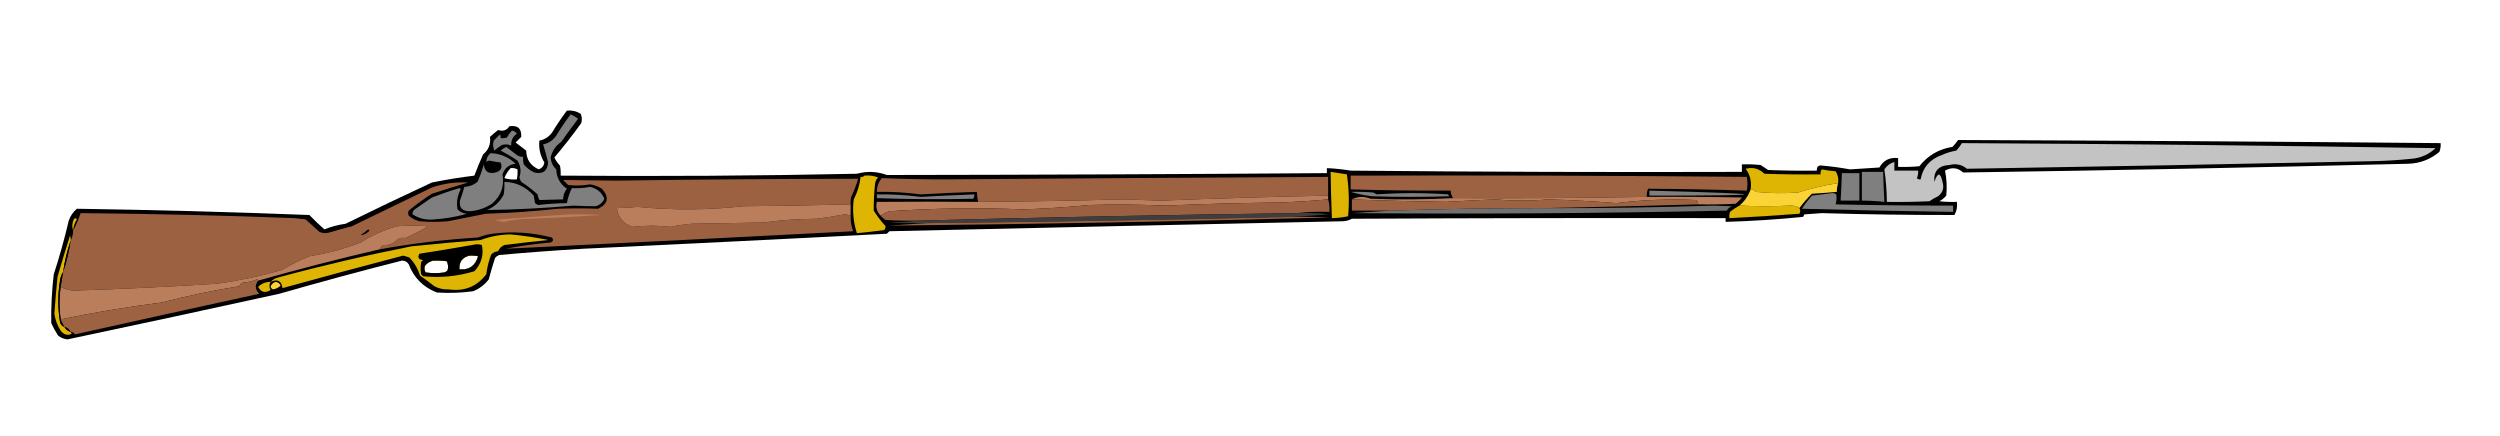 <?xml version="1.0" encoding="UTF-8"?>
<!DOCTYPE svg PUBLIC "-//W3C//DTD SVG 1.1//EN" "http://www.w3.org/Graphics/SVG/1.1/DTD/svg11.dtd">
<svg xmlns="http://www.w3.org/2000/svg" version="1.1" width="2000px" height="349px" style="shape-rendering:geometricPrecision; text-rendering:geometricPrecision; image-rendering:optimizeQuality; fill-rule:evenodd; clip-rule:evenodd" xmlns:xlink="http://www.w3.org/1999/xlink">
<g><path style="opacity:1" fill="#010000" d="M 453.5,88.5 C 457.463,88.089 461.13,88.922 464.5,91C 465.602,93.401 465.769,95.901 465,98.5C 458.195,107.939 451.029,117.105 443.5,126C 444.63,128.428 446.13,130.595 448,132.5C 448.497,135.146 448.664,137.813 448.5,140.5C 527.498,141.157 606.498,140.657 685.5,139C 693.679,136.763 701.679,137.096 709.5,140C 826.833,139.856 944.167,139.356 1061.5,138.5C 1061.5,137.167 1061.5,135.833 1061.5,134.5C 1067.87,134.781 1074.2,135.448 1080.5,136.5C 1184.83,137.5 1289.16,137.833 1393.5,137.5C 1393.5,135.5 1393.5,133.5 1393.5,131.5C 1398.51,131.334 1403.51,131.501 1408.5,132C 1410.5,133.333 1412.5,134.667 1414.5,136C 1427.5,136.5 1440.5,136.667 1453.5,136.5C 1453.24,133.266 1454.74,131.932 1458,132.5C 1465.48,133.178 1472.81,134.178 1480,135.5C 1487.83,134.979 1495.67,134.479 1503.5,134C 1506.84,128.159 1511.84,125.659 1518.5,126.5C 1518.5,128.833 1518.5,131.167 1518.5,133.5C 1524.18,133.666 1529.84,133.499 1535.5,133C 1542.2,124.394 1551.03,119.227 1562,117.5C 1563.61,115.79 1565.11,113.957 1566.5,112C 1695.17,112.479 1823.83,113.312 1952.5,114.5C 1952.71,116.92 1952.37,119.253 1951.5,121.5C 1944.34,127.548 1936.01,130.715 1926.5,131C 1807.84,133.973 1689.17,136.307 1570.5,138C 1566.22,134.049 1561.39,133.549 1556,136.5C 1557.37,143.026 1557.7,149.692 1557,156.5C 1555.46,158.378 1553.62,159.878 1551.5,161C 1556.15,161.499 1560.82,161.666 1565.5,161.5C 1566.03,165.351 1565.36,168.851 1563.5,172C 1528.16,172.033 1492.83,171.533 1457.5,170.5C 1452.83,170.833 1448.17,171.167 1443.5,171.5C 1443.17,172.167 1442.83,172.833 1442.5,173.5C 1421.89,175.564 1401.23,176.897 1380.5,177.5C 1380.5,176.5 1380.5,175.5 1380.5,174.5C 1280.83,174.333 1181.17,174.5 1081.5,175C 1079.38,176.194 1077.04,176.86 1074.5,177C 953.496,179.547 832.496,182.213 711.5,185C 710.833,185.667 710.167,186.333 709.5,187C 628.57,191.156 547.57,195.156 466.5,199C 444.135,200.313 421.802,201.98 399.5,204C 398.069,204.465 396.903,205.299 396,206.5C 394.175,212.137 392.508,217.804 391,223.5C 387.685,227.818 383.519,230.985 378.5,233C 368.862,234.314 359.196,234.648 349.5,234C 338.667,229.833 331.167,222.333 327,211.5C 325.745,209.406 323.912,208.406 321.5,208.5C 288.686,216.828 256.019,225.661 223.5,235C 167.06,247.401 110.56,259.568 54,271.5C 51.23,271.243 48.73,270.243 46.5,268.5C 44.413,265.327 42.58,261.994 41,258.5C 40.794,245.468 41.46,232.468 43,219.5C 47.613,205.328 51.613,190.995 55,176.5C 56.302,172.726 58.469,169.559 61.5,167C 123.512,167.926 185.512,169.593 247.5,172C 251.348,176.016 255.348,179.849 259.5,183.5C 264.975,181.305 270.642,179.805 276.5,179C 299.378,167.727 322.378,156.727 345.5,146C 356.779,143.728 368.113,141.895 379.5,140.5C 381.635,134.762 383.969,129.096 386.5,123.5C 390.862,119.919 392.695,115.253 392,109.5C 394.074,107.548 396.241,105.715 398.5,104C 402.361,105.286 405.361,104.286 407.5,101C 414.175,100.011 417.342,102.844 417,109.5C 415.5,111 414,112.5 412.5,114C 415.333,116.167 418.167,118.333 421,120.5C 421.073,127.575 424.407,132.575 431,135.5C 433.559,134.556 435.059,132.722 435.5,130C 432.206,124.617 430.873,118.784 431.5,112.5C 435.886,111.634 439.386,109.301 442,105.5C 445.564,99.615 449.398,93.948 453.5,88.5 Z M 408.5,134.5 C 410.467,134.261 412.301,134.594 414,135.5C 414.175,138.157 414.008,140.824 413.5,143.5C 410.102,143.82 406.768,143.487 403.5,142.5C 404.691,139.432 406.358,136.765 408.5,134.5 Z M 375.5,204.5 C 377.857,204.337 380.19,204.503 382.5,205C 380.36,212.647 375.36,216.147 367.5,215.5C 367.144,209.535 369.811,205.869 375.5,204.5 Z M 346.5,208.5 C 350.182,208.335 353.848,208.501 357.5,209C 358.602,211.401 358.769,213.901 358,216.5C 357.25,217.126 356.416,217.626 355.5,218C 350.5,218.667 345.5,218.667 340.5,218C 339.424,216.274 339.257,214.441 340,212.5C 341.77,210.403 343.937,209.069 346.5,208.5 Z"/></g>
<g><path style="opacity:1" fill="#7e7f7e" d="M 456.5,91.5 C 458.636,92.403 460.636,93.569 462.5,95C 457.878,101.078 453.378,107.245 449,113.5C 444.496,116.647 441.663,120.813 440.5,126C 440.788,129.743 442.288,132.91 445,135.5C 445.241,142.078 448.074,147.244 453.5,151C 451.503,153.492 450.503,156.325 450.5,159.5C 444.145,159.725 437.812,159.892 431.5,160C 430.773,158.601 430.273,157.101 430,155.5C 425.952,151.784 421.618,148.45 417,145.5C 416.362,144.391 415.862,143.225 415.5,142C 417.095,137.26 416.595,132.76 414,128.5C 409.685,125.558 405.185,122.891 400.5,120.5C 401.874,119.289 403.374,118.289 405,117.5C 407.822,119.653 410.656,121.819 413.5,124C 415.025,125.009 416.692,125.509 418.5,125.5C 418.338,127.527 418.505,129.527 419,131.5C 421.321,134.269 424.154,136.436 427.5,138C 434.281,139.547 437.948,136.88 438.5,130C 437.319,125.134 435.986,120.301 434.5,115.5C 438.886,114.634 442.386,112.301 445,108.5C 448.564,102.615 452.398,96.948 456.5,91.5 Z"/></g>
<g><path style="opacity:1" fill="#7e7f7e" d="M 409.5,104.5 C 411.196,104.685 412.529,105.519 413.5,107C 410.196,109.273 408.696,112.439 409,116.5C 406.599,115.398 404.099,115.231 401.5,116C 399.359,117.308 397.359,118.808 395.5,120.5C 394.348,117.894 394.182,115.227 395,112.5C 396.667,110.833 398.333,109.167 400,107.5C 400.483,108.448 400.649,109.448 400.5,110.5C 402.199,110.66 403.866,110.494 405.5,110C 406.665,108.008 407.998,106.175 409.5,104.5 Z"/></g>
<g><path style="opacity:1" fill="#c2c3c2" d="M 1569.5,114.5 C 1695.84,115.162 1822.18,116.495 1948.5,118.5C 1943.17,123.497 1936.84,126.33 1929.5,127C 1917.87,128.194 1906.21,128.861 1894.5,129C 1787.5,131.307 1680.5,133.307 1573.5,135C 1569.52,131.661 1564.85,130.661 1559.5,132C 1550.71,132.487 1546.71,136.987 1547.5,145.5C 1550.13,137.734 1552.3,137.734 1554,145.5C 1555.44,150.212 1554.28,154.045 1550.5,157C 1548,158.08 1545.67,159.414 1543.5,161C 1532.17,161.5 1520.84,161.667 1509.5,161.5C 1509.39,152.769 1508.73,144.102 1507.5,135.5C 1509.5,132.513 1512.16,130.513 1515.5,129.5C 1515.5,131.833 1515.5,134.167 1515.5,136.5C 1521.83,136.5 1528.17,136.5 1534.5,136.5C 1534.68,138.591 1534.35,140.591 1533.5,142.5C 1534.32,143.386 1535.32,143.719 1536.5,143.5C 1538.27,133.876 1543.94,127.376 1553.5,124C 1557.18,122.331 1561.01,121.164 1565,120.5C 1566.74,118.68 1568.24,116.68 1569.5,114.5 Z"/></g>
<g><path style="opacity:1" fill="#7e7f7e" d="M 392.5,122.5 C 400.213,122.856 406.88,125.69 412.5,131C 407.253,131.572 403.753,134.405 402,139.5C 403.622,149.099 400.789,156.932 393.5,163C 387.941,166.631 381.941,168.631 375.5,169C 369.671,168.849 367.171,166.016 368,160.5C 369.278,156.835 370.444,153.168 371.5,149.5C 375.465,149.304 378.965,147.97 382,145.5C 384.036,141.029 385.703,136.362 387,131.5C 387.662,137.22 390.829,139.386 396.5,138C 400.82,136.695 402.153,134.029 400.5,130C 397.475,129.639 394.475,129.139 391.5,128.5C 390.558,128.608 389.725,128.941 389,129.5C 389.066,126.7 390.233,124.367 392.5,122.5 Z"/></g>
<g><path style="opacity:1" fill="#dfb504" d="M 1470.5,146.5 C 1459.52,148.192 1448.85,150.692 1438.5,154C 1427.15,154.832 1415.82,154.666 1404.5,153.5C 1403.68,151.889 1402.35,151.222 1400.5,151.5C 1401.45,145.343 1400.12,139.843 1396.5,135C 1402.3,133.527 1407.3,134.86 1411.5,139C 1426.5,139.5 1441.5,139.667 1456.5,139.5C 1456.24,138.022 1456.57,136.689 1457.5,135.5C 1461.11,136.262 1464.78,136.762 1468.5,137C 1470.34,139.826 1471.01,142.993 1470.5,146.5 Z"/></g>
<g><path style="opacity:1" fill="#dfb504" d="M 1064.5,137.5 C 1068.79,138.111 1073.12,138.778 1077.5,139.5C 1079.15,150.677 1079.48,161.844 1078.5,173C 1074.21,173.923 1069.88,174.423 1065.5,174.5C 1065.01,162.172 1064.67,149.839 1064.5,137.5 Z"/></g>
<g><path style="opacity:1" fill="#7e7f7e" d="M 1489.5,137.5 C 1495.17,137.5 1500.83,137.5 1506.5,137.5C 1506.73,145.505 1507.06,153.505 1507.5,161.5C 1501.52,160.835 1495.52,160.502 1489.5,160.5C 1489.5,152.833 1489.5,145.167 1489.5,137.5 Z"/></g>
<g><path style="opacity:1" fill="#7e7f7e" d="M 1473.5,138.5 C 1478.17,138.5 1482.83,138.5 1487.5,138.5C 1487.5,145.833 1487.5,153.167 1487.5,160.5C 1482.5,160.5 1477.5,160.5 1472.5,160.5C 1472.94,153.173 1473.28,145.84 1473.5,138.5 Z"/></g>
<g><path style="opacity:1" fill="#dfb504" d="M 691.5,140.5 C 695.375,140.085 699.042,140.585 702.5,142C 700.996,143.491 700.163,145.324 700,147.5C 699.256,154.503 698.922,161.503 699,168.5C 701.826,172.984 704.993,177.151 708.5,181C 708.415,182.107 708.081,183.107 707.5,184C 700.184,185.054 692.851,185.887 685.5,186.5C 682.679,177.787 681.846,168.787 683,159.5C 685.946,153.829 687.78,147.829 688.5,141.5C 689.791,141.737 690.791,141.404 691.5,140.5 Z"/></g>
<g><path style="opacity:1" fill="#9c6241" d="M 1317.5,157.5 C 1265.84,158.449 1214.18,158.782 1162.5,158.5C 1161.27,156.703 1160.6,154.703 1160.5,152.5C 1133.83,152.626 1107.16,152.292 1080.5,151.5C 1080.5,147.833 1080.5,144.167 1080.5,140.5C 1186.17,140.167 1291.84,140.5 1397.5,141.5C 1398.08,145.096 1398.08,148.763 1397.5,152.5C 1371.17,151.632 1344.83,151.132 1318.5,151C 1317.58,153.041 1317.24,155.208 1317.5,157.5 Z"/></g>
<g><path style="opacity:1" fill="#9c6241" d="M 1062.5,156.5 C 1018.02,157.409 973.52,158.742 929,160.5C 918.499,160.197 907.999,159.864 897.5,159.5C 859.103,160.591 820.77,161.258 782.5,161.5C 781.908,158.873 781.575,156.206 781.5,153.5C 766.492,153.954 751.492,154.62 736.5,155.5C 724.885,153.947 713.218,153.28 701.5,153.5C 701.466,149.284 702.799,145.617 705.5,142.5C 721.957,143.16 738.457,143.493 755,143.5C 857.499,142.693 959.999,142.027 1062.5,141.5C 1062.5,146.5 1062.5,151.5 1062.5,156.5 Z"/></g>
<g><path style="opacity:1" fill="#9c6141" d="M 680.5,163.5 C 651.843,164.246 623.177,164.746 594.5,165C 566.362,168.135 538.195,168.301 510,165.5C 504.511,166.066 499.011,166.399 493.5,166.5C 494.483,173.997 498.65,178.997 506,181.5C 516.147,180.262 526.314,180.262 536.5,181.5C 542.091,180.267 547.758,179.434 553.5,179C 572.5,178.667 591.5,178.333 610.5,178C 624.767,176.105 639.1,175.105 653.5,175C 660.888,174.087 668.222,172.92 675.5,171.5C 677.258,171.592 678.924,171.925 680.5,172.5C 680.379,176.825 681.046,180.991 682.5,185C 589.828,189.857 497.161,194.524 404.5,199C 416.319,196.708 428.319,195.042 440.5,194C 442.592,193.047 442.925,191.714 441.5,190C 425.663,185.913 409.663,184.913 393.5,187C 389.724,187.592 386.057,188.592 382.5,190C 355.954,191.602 329.62,194.768 303.5,199.5C 304.29,198.206 305.29,197.039 306.5,196C 310.887,196.348 314.553,195.014 317.5,192C 319.591,190.325 321.758,189.825 324,190.5C 330.443,187.696 336.61,184.529 342.5,181C 334.167,180.333 325.833,180.333 317.5,181C 307.221,183.973 297.555,188.306 288.5,194C 275.224,199.139 261.557,202.806 247.5,205C 239.919,208.124 232.586,211.791 225.5,216C 208.433,220.934 191.099,224.6 173.5,227C 135.194,229.451 96.861,231.284 58.5,232.5C 54.883,232.131 51.55,231.131 48.5,229.5C 49.167,225.5 49.833,221.5 50.5,217.5C 53.258,209.465 55.258,201.132 56.5,192.5C 57.768,190.095 58.435,187.428 58.5,184.5C 60.837,180.103 62.837,175.436 64.5,170.5C 121.492,171 178.492,172.333 235.5,174.5C 238.5,174.833 241.5,175.167 244.5,175.5C 248.167,178.833 251.833,182.167 255.5,185.5C 258.106,186.652 260.773,186.818 263.5,186C 269.463,184.207 275.463,182.541 281.5,181C 302.864,170.651 324.198,160.317 345.5,150C 354.921,146.781 364.588,145.448 374.5,146C 364.814,148.84 355.148,151.84 345.5,155C 339.053,159.113 332.886,163.613 327,168.5C 326.333,169.833 326.333,171.167 327,172.5C 329.469,174.652 332.302,176.152 335.5,177C 343.167,177.667 350.833,177.667 358.5,177C 368.486,175.001 378.486,173.001 388.5,171C 407.886,170.381 427.22,169.047 446.5,167C 457.182,166.596 467.849,166.596 478.5,167C 486.55,163.081 487.55,157.748 481.5,151C 478.576,149.119 475.409,147.952 472,147.5C 466.187,148.499 460.354,148.665 454.5,148C 453.167,146.667 451.833,145.333 450.5,144C 464.644,144.101 478.81,144.267 493,144.5C 557.5,143.563 622,143.063 686.5,143C 685.068,147.961 683.234,152.795 681,157.5C 680.505,159.473 680.338,161.473 680.5,163.5 Z"/></g>
<g><path style="opacity:1" fill="#7e7f7e" d="M 403.5,145.5 C 412.754,145.705 420.587,149.372 427,156.5C 427.333,158.5 427.667,160.5 428,162.5C 428.75,163.126 429.584,163.626 430.5,164C 438.099,163.117 445.766,162.617 453.5,162.5C 454.284,158.277 455.617,154.277 457.5,150.5C 462.385,150.752 467.219,150.419 472,149.5C 477.505,150.666 481.338,153.833 483.5,159C 482.101,162.064 479.768,164.064 476.5,165C 470.53,164.963 464.53,164.796 458.5,164.5C 435.536,166.539 412.536,167.706 389.5,168C 395.592,165.54 400.092,161.373 403,155.5C 403.498,152.183 403.665,148.85 403.5,145.5 Z"/></g>
<g><path style="opacity:1" fill="#fad336" d="M 1470.5,146.5 C 1469.78,148.764 1469.45,151.097 1469.5,153.5C 1462.85,154.11 1456.18,154.61 1449.5,155C 1445.85,158.635 1442.51,162.468 1439.5,166.5C 1437.58,165.149 1435.41,164.482 1433,164.5C 1418.84,165.084 1405,165.084 1391.5,164.5C 1395.7,160.972 1398.7,156.639 1400.5,151.5C 1402.35,151.222 1403.68,151.889 1404.5,153.5C 1415.82,154.666 1427.15,154.832 1438.5,154C 1448.85,150.692 1459.52,148.192 1470.5,146.5 Z"/></g>
<g><path style="opacity:1" fill="#7e7f7e" d="M 367.5,150.5 C 368.043,150.56 368.376,150.893 368.5,151.5C 365.882,156.562 365.049,161.895 366,167.5C 368.042,169.604 370.542,170.771 373.5,171C 365.005,173.441 356.339,174.941 347.5,175.5C 341.151,176.231 335.318,174.898 330,171.5C 329.837,169.613 330.671,168.113 332.5,167C 336.833,164 341.167,161 345.5,158C 352.83,155.168 360.164,152.668 367.5,150.5 Z"/></g>
<g><path style="opacity:1" fill="#7e7f7e" d="M 1319.5,152.5 C 1420.78,155.16 1420.78,156.493 1319.5,156.5C 1319.5,155.167 1319.5,153.833 1319.5,152.5 Z"/></g>
<g><path style="opacity:1" fill="#7e7f7e" d="M 1080.5,153.5 C 1086.51,153.334 1092.51,153.501 1098.5,154C 1099.5,154.5 1100.5,155 1101.5,155.5C 1120.47,154.18 1139.47,154.18 1158.5,155.5C 1158.71,156.086 1159.04,156.586 1159.5,157C 1138.83,157.667 1118.17,157.667 1097.5,157C 1091.51,156.265 1085.84,155.099 1080.5,153.5 Z"/></g>
<g><path style="opacity:1" fill="#7e7f7e" d="M 1465.5,154.5 C 1466.82,154.33 1467.99,154.663 1469,155.5C 1469.43,158.192 1469.26,160.859 1468.5,163.5C 1499.83,164.172 1531.16,164.505 1562.5,164.5C 1562.5,166.167 1562.5,167.833 1562.5,169.5C 1522.16,168.967 1481.83,168.133 1441.5,167C 1443.92,163.296 1446.59,159.796 1449.5,156.5C 1454.96,155.876 1460.3,155.21 1465.5,154.5 Z"/></g>
<g><path style="opacity:1" fill="#7e7f7e" d="M 701.5,155.5 C 713.215,155.336 724.882,156.002 736.5,157.5C 750.831,156.727 765.165,156.06 779.5,155.5C 779.67,156.822 779.337,157.989 778.5,159C 752.828,159.599 727.161,159.433 701.5,158.5C 701.5,157.5 701.5,156.5 701.5,155.5 Z"/></g>
<g><path style="opacity:1" fill="#ba7e5d" d="M 1062.5,156.5 C 1062.5,157.5 1062.5,158.5 1062.5,159.5C 1049.53,160.699 1036.53,161.532 1023.5,162C 992.82,162.346 962.153,163.18 931.5,164.5C 911.505,163.556 891.505,163.389 871.5,164C 853.871,165.754 836.204,166.92 818.5,167.5C 782.808,166.021 747.141,166.521 711.5,169C 708.97,169.891 706.637,171.058 704.5,172.5C 701.402,169.331 700.402,165.664 701.5,161.5C 728.478,161.295 755.478,161.295 782.5,161.5C 820.77,161.258 859.103,160.591 897.5,159.5C 907.999,159.864 918.499,160.197 929,160.5C 973.52,158.742 1018.02,157.409 1062.5,156.5 Z"/></g>
<g><path style="opacity:1" fill="#ba7e5d" d="M 1162.5,158.5 C 1214.18,158.782 1265.84,158.449 1317.5,157.5C 1342.84,157.333 1368.17,157.5 1393.5,158C 1392.07,159.886 1390.4,161.553 1388.5,163C 1378.51,163.5 1368.51,163.666 1358.5,163.5C 1358.64,161.876 1357.97,160.71 1356.5,160C 1335.25,159.045 1314.08,159.878 1293,162.5C 1274.88,161.015 1256.71,160.015 1238.5,159.5C 1224.5,160.765 1210.5,160.765 1196.5,159.5C 1183.32,160.06 1170.16,160.726 1157,161.5C 1131.72,161.147 1106.56,160.48 1081.5,159.5C 1086.15,157.106 1091.15,156.94 1096.5,159C 1118.67,159.83 1140.67,159.663 1162.5,158.5 Z"/></g>
<g><path style="opacity:1" fill="#9a6041" d="M 1062.5,159.5 C 1063.48,162.625 1063.81,165.958 1063.5,169.5C 1054.65,169.174 1045.98,169.507 1037.5,170.5C 936.325,171.85 835.325,173.85 734.5,176.5C 725.827,176.666 717.16,176.5 708.5,176C 706.907,175.051 705.574,173.885 704.5,172.5C 706.637,171.058 708.97,169.891 711.5,169C 747.141,166.521 782.808,166.021 818.5,167.5C 836.204,166.92 853.871,165.754 871.5,164C 891.505,163.389 911.505,163.556 931.5,164.5C 962.153,163.18 992.82,162.346 1023.5,162C 1036.53,161.532 1049.53,160.699 1062.5,159.5 Z"/></g>
<g><path style="opacity:1" fill="#9c6241" d="M 1081.5,159.5 C 1106.56,160.48 1131.72,161.147 1157,161.5C 1170.16,160.726 1183.32,160.06 1196.5,159.5C 1210.5,160.765 1224.5,160.765 1238.5,159.5C 1256.71,160.015 1274.88,161.015 1293,162.5C 1314.08,159.878 1335.25,159.045 1356.5,160C 1357.97,160.71 1358.64,161.876 1358.5,163.5C 1317.02,164.686 1275.69,165.686 1234.5,166.5C 1193.66,166.503 1152.99,167.17 1112.5,168.5C 1102.17,168.5 1091.83,168.5 1081.5,168.5C 1081.5,165.5 1081.5,162.5 1081.5,159.5 Z"/></g>
<g><path style="opacity:1" fill="#ba7e5d" d="M 680.5,163.5 C 680.5,166.5 680.5,169.5 680.5,172.5C 678.924,171.925 677.258,171.592 675.5,171.5C 668.222,172.92 660.888,174.087 653.5,175C 639.1,175.105 624.767,176.105 610.5,178C 591.5,178.333 572.5,178.667 553.5,179C 547.758,179.434 542.091,180.267 536.5,181.5C 526.314,180.262 516.147,180.262 506,181.5C 498.65,178.997 494.483,173.997 493.5,166.5C 499.011,166.399 504.511,166.066 510,165.5C 538.195,168.301 566.362,168.135 594.5,165C 623.177,164.746 651.843,164.246 680.5,163.5 Z"/></g>
<g><path style="opacity:1" fill="#dfb504" d="M 1439.5,166.5 C 1440.41,168.086 1440.41,169.586 1439.5,171C 1420.85,172.433 1402.18,173.599 1383.5,174.5C 1383.34,172.801 1383.51,171.134 1384,169.5C 1386.4,167.585 1388.9,165.919 1391.5,164.5C 1405,165.084 1418.84,165.084 1433,164.5C 1435.41,164.482 1437.58,165.149 1439.5,166.5 Z"/></g>
<g><path style="opacity:1" fill="#717171" d="M 1112.5,168.5 C 1152.99,167.17 1193.66,166.503 1234.5,166.5C 1279.85,166.656 1325.18,165.989 1370.5,164.5C 1375.5,164.667 1380.5,164.833 1385.5,165C 1383.7,165.637 1382.36,166.803 1381.5,168.5C 1281.51,170.675 1181.51,171.342 1081.5,170.5C 1091.99,169.833 1102.33,169.167 1112.5,168.5 Z"/></g>
<g><path style="opacity:1" fill="#3e3e3e" d="M 1037.5,170.5 C 1046.19,170.169 1054.86,170.502 1063.5,171.5C 1053.67,172.167 1044.01,172.833 1034.5,173.5C 937.007,175.83 839.34,177.497 741.5,178.5C 731.161,178.666 720.828,178.5 710.5,178C 718.677,177.829 726.677,177.329 734.5,176.5C 835.325,173.85 936.325,171.85 1037.5,170.5 Z"/></g>
<g><path style="opacity:1" fill="#ba7e5d" d="M 456.5,171.5 C 464.84,171.334 473.173,171.5 481.5,172C 462.196,173.291 442.862,174.291 423.5,175C 416.534,175.084 409.701,175.918 403,177.5C 400.453,177.238 397.953,176.738 395.5,176C 415.962,174.165 436.295,172.665 456.5,171.5 Z"/></g>
<g><path style="opacity:1" fill="#9c6241" d="M 1034.5,173.5 C 1044.17,173.334 1053.84,173.5 1063.5,174C 945.832,177.153 828.165,179.32 710.5,180.5C 720.992,179.833 731.326,179.167 741.5,178.5C 839.34,177.497 937.007,175.83 1034.5,173.5 Z"/></g>
<g><path style="opacity:1" fill="#dfb504" d="M 58.5,184.5 C 57.482,181.623 57.649,178.623 59,175.5C 59.893,174.289 60.726,174.289 61.5,175.5C 59.736,178.215 58.736,181.215 58.5,184.5 Z"/></g>
<g><path style="opacity:1" fill="#ba7e5d" d="M 303.5,199.5 C 271.015,207.038 238.681,215.372 206.5,224.5C 206.44,223.957 206.107,223.624 205.5,223.5C 202.026,225.062 198.36,225.895 194.5,226C 193.167,226.667 192.167,227.667 191.5,229C 170.606,232.317 149.939,236.651 129.5,242C 102.265,245.428 75.265,249.928 48.5,255.5C 47.283,246.848 47.283,238.182 48.5,229.5C 51.55,231.131 54.883,232.131 58.5,232.5C 96.861,231.284 135.194,229.451 173.5,227C 191.099,224.6 208.433,220.934 225.5,216C 232.586,211.791 239.919,208.124 247.5,205C 261.557,202.806 275.224,199.139 288.5,194C 297.555,188.306 307.221,183.973 317.5,181C 325.833,180.333 334.167,180.333 342.5,181C 336.61,184.529 330.443,187.696 324,190.5C 321.758,189.825 319.591,190.325 317.5,192C 314.553,195.014 310.887,196.348 306.5,196C 305.29,197.039 304.29,198.206 303.5,199.5 Z"/></g>
<g><path style="opacity:1" fill="#000000" d="M 294.5,183.5 C 295.773,184.077 295.773,184.743 294.5,185.5C 292.76,187.211 290.76,188.044 288.5,188C 290.684,186.637 292.684,185.137 294.5,183.5 Z"/></g>
<g><path style="opacity:1" fill="#dfb504" d="M 216.5,225.5 C 218.09,223.766 220.09,222.6 222.5,222C 257.892,212.423 293.559,204.09 329.5,197C 347.815,195.146 366.148,193.479 384.5,192C 392.079,189.203 399.913,187.703 408,187.5C 418.257,188.417 428.423,189.917 438.5,192C 426.812,193.205 415.145,194.538 403.5,196C 401.167,197 399.5,198.667 398.5,201C 396.324,201.163 394.491,201.996 393,203.5C 391.039,208.677 389.706,214.01 389,219.5C 381.392,229.299 371.392,233.299 359,231.5C 354.923,231.727 351.09,230.893 347.5,229C 343.756,226.045 339.922,223.211 336,220.5C 334.329,214.992 331.495,210.158 327.5,206C 325.863,205.399 324.197,204.899 322.5,204.5C 290.24,212.94 258.073,221.606 226,230.5C 225.161,224.65 221.994,222.984 216.5,225.5 Z M 375.5,204.5 C 369.811,205.869 367.144,209.535 367.5,215.5C 375.36,216.147 380.36,212.647 382.5,205C 380.19,204.503 377.857,204.337 375.5,204.5 Z M 346.5,208.5 C 343.937,209.069 341.77,210.403 340,212.5C 339.257,214.441 339.424,216.274 340.5,218C 345.5,218.667 350.5,218.667 355.5,218C 356.416,217.626 357.25,217.126 358,216.5C 358.769,213.901 358.602,211.401 357.5,209C 353.848,208.501 350.182,208.335 346.5,208.5 Z"/></g>
<g><path style="opacity:1" fill="#dfb504" d="M 56.5,192.5 C 53.755,200.538 51.755,208.871 50.5,217.5C 49.224,219.562 48.39,221.896 48,224.5C 46.208,235.527 46.208,246.527 48,257.5C 48.498,259.544 49.665,260.878 51.5,261.5C 52.579,263.543 54.246,264.876 56.5,265.5C 56.611,266.117 56.944,266.617 57.5,267C 54.045,268.644 51.045,267.811 48.5,264.5C 45.848,260.364 44.182,255.864 43.5,251C 44.188,241.154 45.022,231.321 46,221.5C 49.178,210.454 52.512,199.454 56,188.5C 56.49,189.793 56.657,191.127 56.5,192.5 Z"/></g>
<g><path style="opacity:1" fill="#000000" d="M 56.5,192.5 C 55.258,201.132 53.258,209.465 50.5,217.5C 51.755,208.871 53.755,200.538 56.5,192.5 Z"/></g>
<g><path style="opacity:1" fill="#000000" d="M 380.5,195.5 C 382.199,195.34 383.866,195.506 385.5,196C 387.109,203.98 385.109,210.98 379.5,217C 366.103,221.079 352.437,222.412 338.5,221C 338,220.5 337.5,220 337,219.5C 336.333,216.167 336.333,212.833 337,209.5C 337.5,209 338,208.5 338.5,208C 334.87,207.729 333.87,206.062 335.5,203C 350.661,200.623 365.661,198.123 380.5,195.5 Z M 375.5,204.5 C 369.811,205.869 367.144,209.535 367.5,215.5C 375.36,216.147 380.36,212.647 382.5,205C 380.19,204.503 377.857,204.337 375.5,204.5 Z M 346.5,208.5 C 343.937,209.069 341.77,210.403 340,212.5C 339.257,214.441 339.424,216.274 340.5,218C 345.5,218.667 350.5,218.667 355.5,218C 356.416,217.626 357.25,217.126 358,216.5C 358.769,213.901 358.602,211.401 357.5,209C 353.848,208.501 350.182,208.335 346.5,208.5 Z"/></g>
<g><path style="opacity:1" fill="#000000" d="M 50.5,217.5 C 49.833,221.5 49.167,225.5 48.5,229.5C 47.283,238.182 47.283,246.848 48.5,255.5C 49.5,257.5 50.5,259.5 51.5,261.5C 49.665,260.878 48.498,259.544 48,257.5C 46.208,246.527 46.208,235.527 48,224.5C 48.39,221.896 49.224,219.562 50.5,217.5 Z"/></g>
<g><path style="opacity:1" fill="#9c6241" d="M 206.5,224.5 C 203.74,228.226 204.073,231.726 207.5,235C 158.269,245.712 109.102,256.545 60,267.5C 59.184,266.177 58.017,265.511 56.5,265.5C 55.461,263.469 53.795,262.136 51.5,261.5C 50.5,259.5 49.5,257.5 48.5,255.5C 75.265,249.928 102.265,245.428 129.5,242C 149.939,236.651 170.606,232.317 191.5,229C 192.167,227.667 193.167,226.667 194.5,226C 198.36,225.895 202.026,225.062 205.5,223.5C 206.107,223.624 206.44,223.957 206.5,224.5 Z"/></g>
<g><path style="opacity:1" fill="#dfb504" d="M 216.5,225.5 C 215.232,227.67 215.232,229.837 216.5,232C 212.175,234.694 208.842,233.861 206.5,229.5C 209.222,226.811 212.555,225.478 216.5,225.5 Z"/></g>
<g><path style="opacity:1" fill="#fad336" d="M 220.5,225.5 C 222.384,225.712 223.717,226.712 224.5,228.5C 222.887,230.088 220.887,231.088 218.5,231.5C 217.28,231.113 216.613,230.28 216.5,229C 217.347,227.229 218.68,226.063 220.5,225.5 Z"/></g>
<g><path style="opacity:1" fill="#000000" d="M 51.5,261.5 C 53.795,262.136 55.461,263.469 56.5,265.5C 54.246,264.876 52.579,263.543 51.5,261.5 Z"/></g>
</svg>
